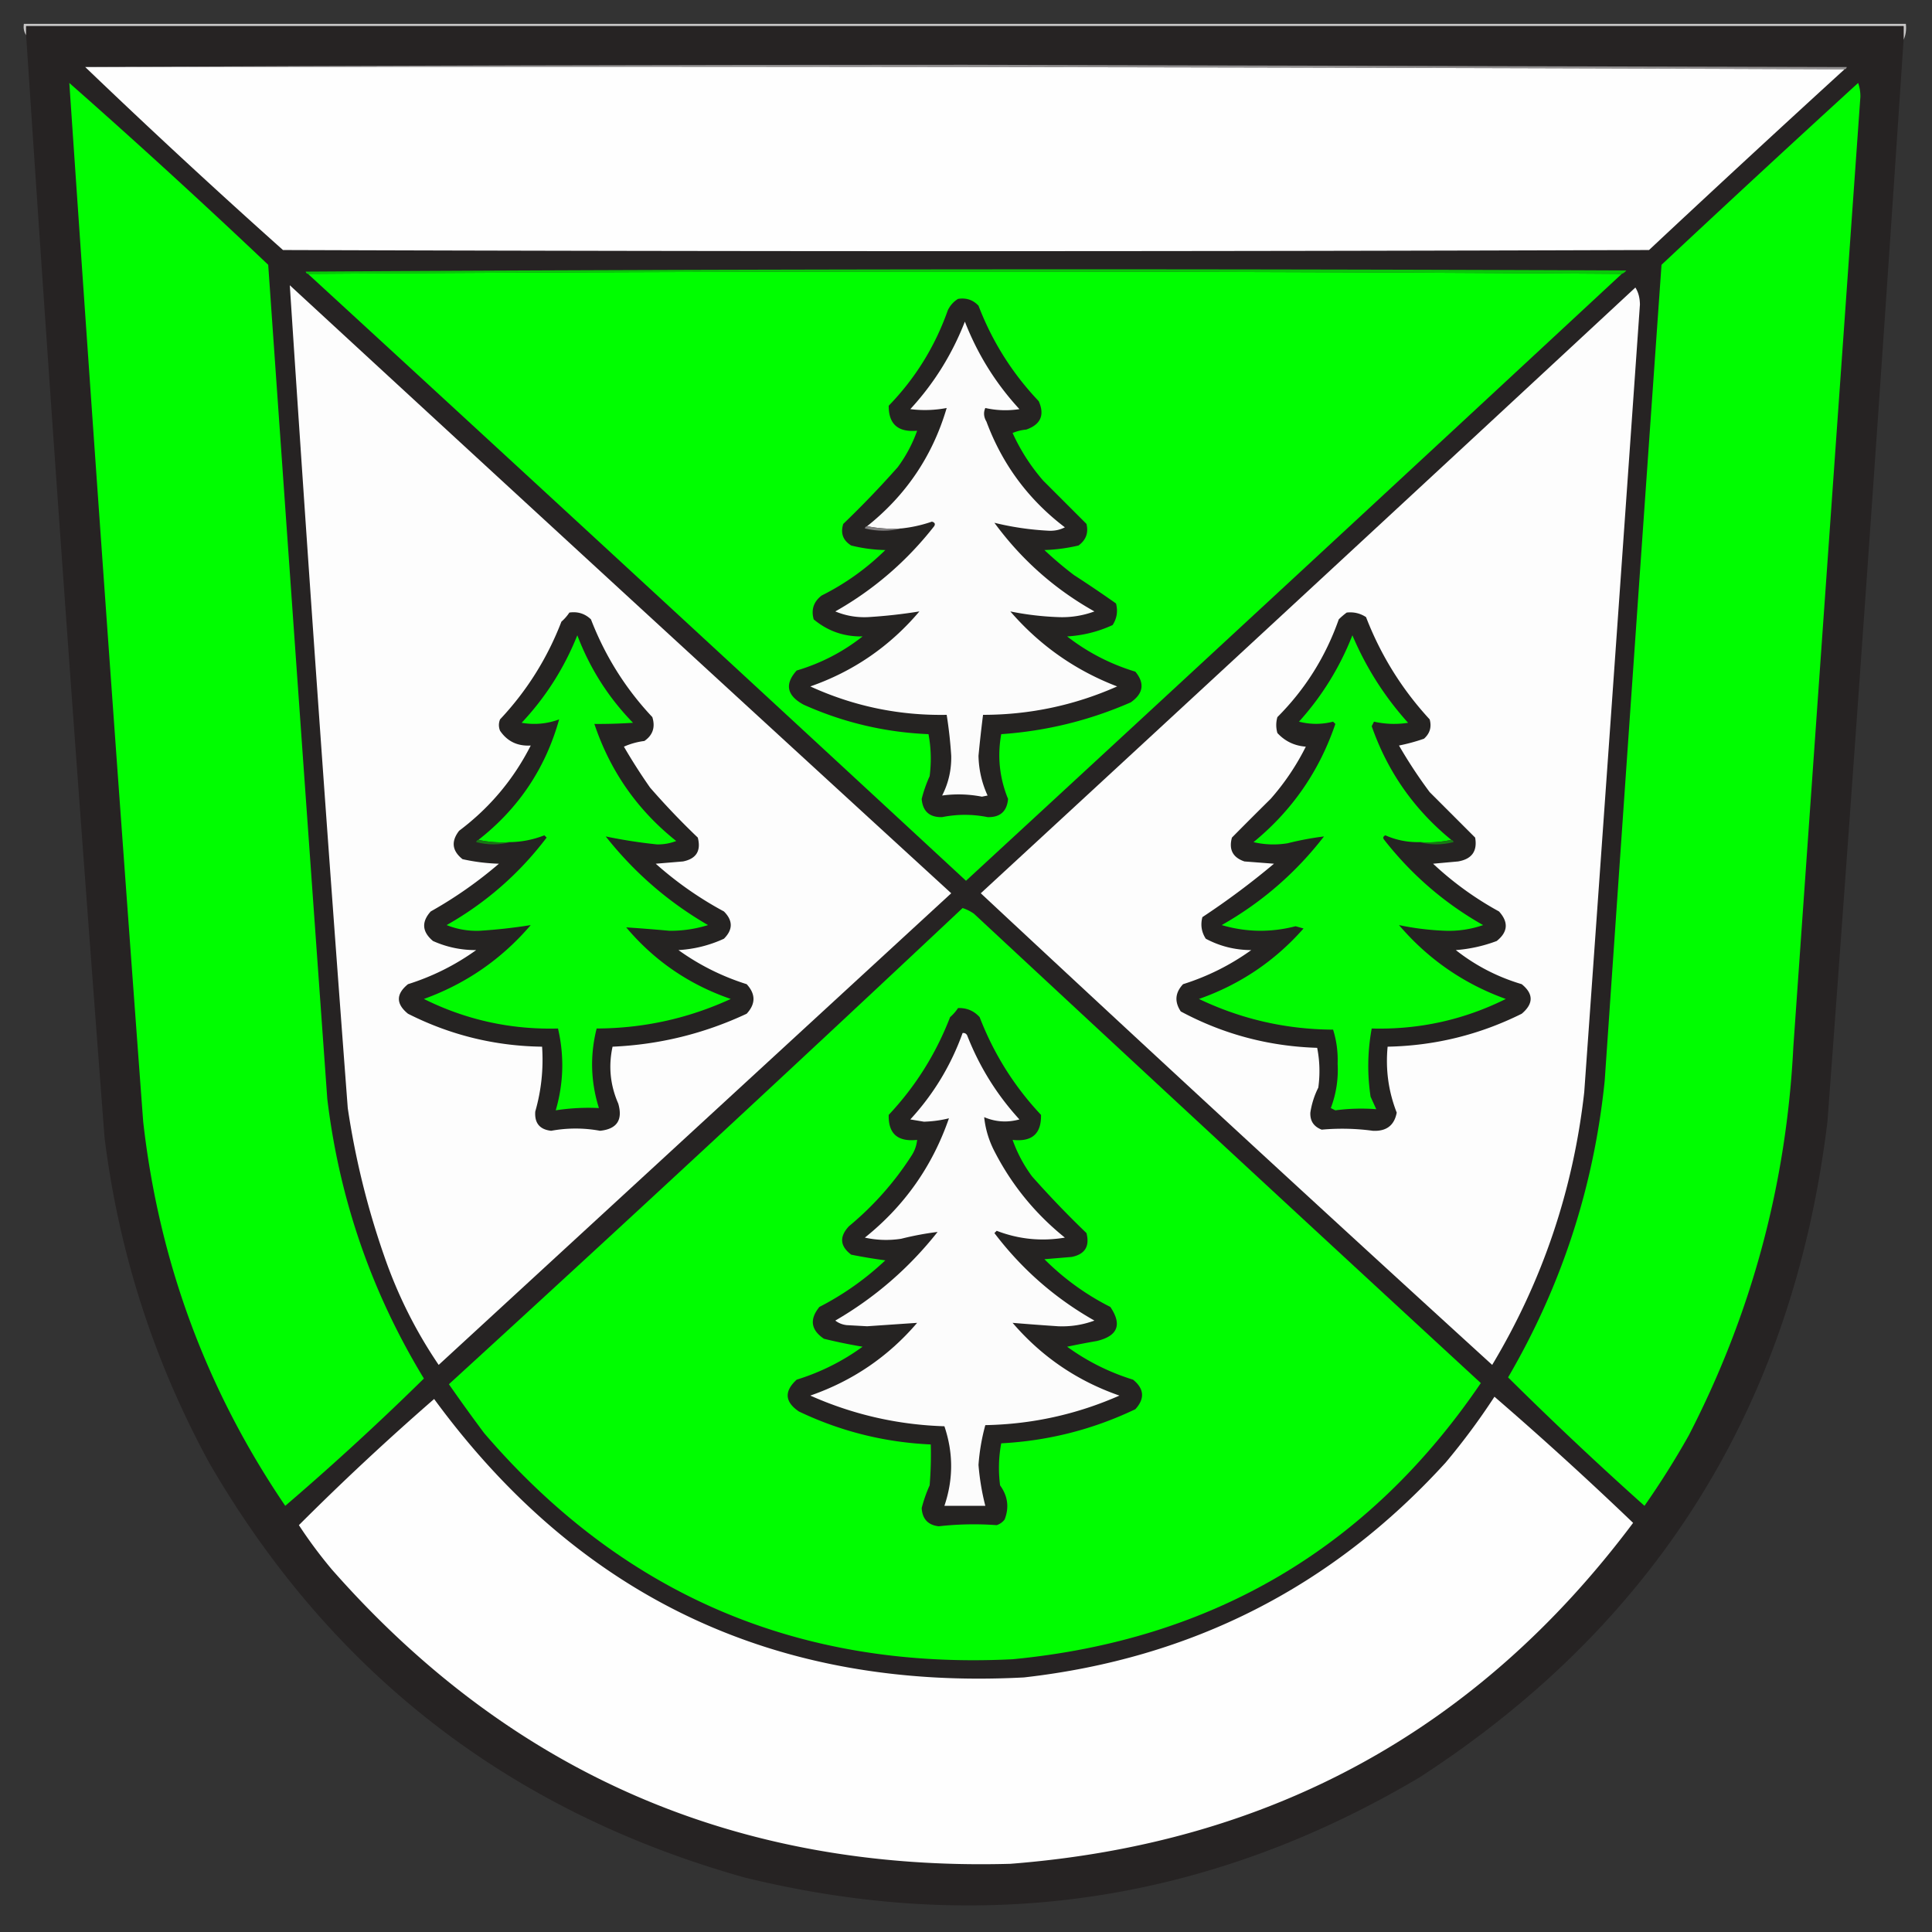 <svg xmlns="http://www.w3.org/2000/svg" width="850" height="850" style="shape-rendering:geometricPrecision;text-rendering:geometricPrecision;image-rendering:optimizeQuality;fill-rule:evenodd;clip-rule:evenodd"><rect width="100%" height="100%" fill="#333333" stroke="none"/><path style="opacity:1" fill="#c8c7c7" d="M837.5 17.5v-6h-826v4c-.951-1.419-1.284-3.085-1-5h828c.302 2.56-.032 4.893-1 7z"/><path style="opacity:1" fill="#262323" d="M837.5 17.5a61428.695 61428.695 0 0 1-33.5 476C788.827 618.119 728.994 714.286 624.5 782c-92.919 55.096-191.919 69.763-297 44C224.147 796.951 145.647 736.118 92 643.5c-24.358-44.74-39.691-92.407-46-143a46084.756 46084.756 0 0 1-34.5-485v-4h826v6z"/><path style="opacity:1" fill="#908e8f" d="M811.5 30.5c-257.833-1-515.833-1.333-774-1 128.264-.668 257.264-1 387-1l388 1c-.124.607-.457.94-1 1z"/><path style="opacity:1" fill="#fefefe" d="M37.5 29.5c258.167-.333 516.167 0 774 1a9553.38 9553.38 0 0 0-86 79.5c-200.333.667-400.667.667-601 0a3318.103 3318.103 0 0 1-87-80.5z"/><path style="opacity:1" fill="#00fd00" d="M30.5 36.5a3268.277 3268.277 0 0 1 87.5 80c8.556 122.34 17.223 244.674 26 367 5.321 44.131 19.487 85.131 42.5 123a1209.364 1209.364 0 0 1-61 56c-34.697-51.061-55.53-107.394-62.5-169a73652.61 73652.61 0 0 1-32.5-457zM817.5 36.5c.662 1.803.995 3.803 1 6a614457.344 614457.344 0 0 0-29.5 418c-3.007 60.363-18.34 117.363-46 171-6 10.67-12.5 21.004-19.5 31a1607.715 1607.715 0 0 1-60-56.5c23.573-40.386 37.74-83.886 42.5-130.5a194885.295 194885.295 0 0 1 25-359 9549.181 9549.181 0 0 1 86.5-80z"/><path style="opacity:1" fill="#09c608" d="M713.5 120.5a41771.443 41771.443 0 0 0-578 0c-.543-.06-.876-.393-1-1a56260.556 56260.556 0 0 1 581-.5c-.544.717-1.211 1.217-2 1.5z"/><path style="opacity:1" fill="#00fe00" d="M713.5 120.5a111095.44 111095.44 0 0 1-288.5 267 104052.261 104052.261 0 0 0-289.5-267 41771.443 41771.443 0 0 1 578 0z"/><path style="opacity:1" fill="#fdfdfd" d="M127.5 125.5c96.83 89.329 193.83 178.496 291 267.5-75.178 69.179-150.345 138.346-225.5 207.5-10.095-14.857-18.095-30.857-24-48a356.034 356.034 0 0 1-16-65 35551.372 35551.372 0 0 1-25.5-362zM719.5 126.5c1.309 2.071 1.975 4.571 2 7.5A282545.59 282545.59 0 0 1 697 480.5c-4.84 43.022-18.34 83.022-40.5 120a26030.853 26030.853 0 0 1-225-207.5 110536.256 110536.256 0 0 0 288-266.5z"/><path style="opacity:1" fill="#252322" d="M421.5 131.5c3.58-.577 6.58.423 9 3 6.058 15.79 14.892 29.79 26.5 42 2.695 6.112.862 10.279-5.5 12.5a20.2 20.2 0 0 0-6 1.5 86.557 86.557 0 0 0 13.5 21l19 19c.959 3.921-.208 7.088-3.5 9.5a76.404 76.404 0 0 1-15 2 160.621 160.621 0 0 0 13 11 551.159 551.159 0 0 1 18.5 12.5c.893 3.416.393 6.583-1.5 9.5-6.337 2.918-13.004 4.584-20 5 8.995 6.999 18.995 12.165 30 15.5 4.217 5.101 3.551 9.601-2 13.5-18.177 7.961-37.177 12.627-57 14-1.759 9.765-.759 19.265 3 28.5-.477 5.476-3.477 8.142-9 8a50.512 50.512 0 0 0-20 0c-5.523.142-8.523-2.524-9-8a59.343 59.343 0 0 1 3.5-10c.809-6.249.642-12.416-.5-18.5-19.189-.808-37.523-5.141-55-13-7.367-4.031-8.367-9.031-3-15 10.672-3.168 20.338-8.168 29-15-8.168.157-15.335-2.343-21.5-7.5-1.202-4.293-.035-7.793 3.5-10.5a109.565 109.565 0 0 0 28-20 67.445 67.445 0 0 1-15-2c-3.626-2.251-4.793-5.418-3.5-9.5a426.246 426.246 0 0 0 24-25c3.643-4.955 6.476-10.288 8.5-16-8.393.765-12.56-2.902-12.5-11 11.699-12.054 20.366-26.054 26-42 1.059-2.159 2.559-3.826 4.5-5z"/><path style="opacity:1" fill="#fcfcfc" d="M396.5 232.5c-5.195.321-10.195-.013-15-1 17.166-13.675 28.833-31.009 35-52a50.963 50.963 0 0 1-16 .5c10.395-11.279 18.395-24.112 24-38.5 5.605 14.388 13.605 27.221 24 38.5a39.924 39.924 0 0 1-15-.5c-.872 1.966-.705 3.966.5 6 7.003 18.84 18.503 34.34 34.5 46.5-2.129 1.103-4.463 1.603-7 1.5-8.216-.409-16.216-1.576-24-3.5 11.89 16.229 26.557 29.229 44 39a40.888 40.888 0 0 1-16 2.5 128.824 128.824 0 0 1-21-2.5c12.941 14.951 28.608 25.951 47 33-18.778 8.322-38.445 12.489-59 12.5a582.078 582.078 0 0 0-2 18c.126 6.136 1.46 11.969 4 17.5l-2.5.5c-5.857-1.131-11.69-1.298-17.5-.5 2.794-5.463 4.127-11.297 4-17.5a193.816 193.816 0 0 0-2-18c-20.962.374-40.962-3.792-60-12.5 18.96-6.615 34.96-17.615 48-33a226.566 226.566 0 0 1-22.5 2.5c-5.044.255-9.877-.579-14.5-2.5 16.909-9.567 31.409-22.067 43.5-37.5.591-.983.257-1.65-1-2a59.918 59.918 0 0 1-13.5 3z"/><path style="opacity:1" fill="#828081" d="M381.5 231.5c4.805.987 9.805 1.321 15 1-5.18 1.315-10.514 1.315-16 0 .124-.607.457-.94 1-1z"/><path style="opacity:1" fill="#252322" d="M250.5 269.5c3.692-.529 6.858.471 9.5 3 6.236 16.154 15.236 30.487 27 43 1.378 4.442.212 7.942-3.5 10.5a31.783 31.783 0 0 0-9 2.5 252.541 252.541 0 0 0 11.5 18 328.901 328.901 0 0 0 21 22c1.507 5.824-.659 9.324-6.5 10.5l-12 1a156.522 156.522 0 0 0 30 21c4 4 4 8 0 12-6.337 2.918-13.004 4.584-20 5 9.163 6.582 19.163 11.582 30 15 4 4.333 4 8.667 0 13-18.714 8.762-38.38 13.595-59 14.5-1.866 8.616-1.032 16.949 2.5 25 2.095 7.231-.572 11.231-8 12a59.257 59.257 0 0 0-21.5 0c-5.049-.552-7.382-3.385-7-8.5 2.657-9.27 3.657-18.77 3-28.5-20.783-.279-40.45-5.112-59-14.5-5.333-4.333-5.333-8.667 0-13 10.837-3.418 20.837-8.418 30-15-6.636.038-12.97-1.295-19-4-4.813-4.041-5.146-8.375-1-13a185.413 185.413 0 0 0 30-21 84.519 84.519 0 0 1-16-2c-4.624-3.664-5.124-7.831-1.5-12.5 13.45-10.109 23.95-22.609 31.5-37.5-5.811.344-10.311-1.823-13.5-6.5-.667-1.667-.667-3.333 0-5 11.764-12.513 20.764-26.846 27-43a19.552 19.552 0 0 0 3.5-4zM592.5 269.5c3.102-.346 5.935.321 8.5 2 6.499 16.818 15.832 31.818 28 45 .93 3.35.097 6.183-2.5 8.5a82.049 82.049 0 0 1-11 3 210.577 210.577 0 0 0 13.5 20.5l20 20c1.054 5.957-1.446 9.457-7.5 10.5l-11 1a142.055 142.055 0 0 0 29 21c4.269 4.709 3.936 9.042-1 13a64.713 64.713 0 0 1-18 4c8.662 6.832 18.328 11.832 29 15 5.226 4.251 5.226 8.585 0 13-18.583 9.25-38.249 14.083-59 14.5-.968 10.052.366 19.718 4 29-1.051 5.632-4.551 8.299-10.5 8a100.13 100.13 0 0 0-22.5-.5c-3.497-1.323-5.164-3.823-5-7.5.58-3.833 1.747-7.5 3.5-11 .807-5.916.641-11.75-.5-17.5-21.327-.664-41.327-5.997-60-16-2.845-4.264-2.512-8.264 1-12 10.837-3.418 20.837-8.418 30-15-7.142-.025-13.808-1.692-20-5-1.893-2.917-2.393-6.084-1.5-9.5a341.314 341.314 0 0 0 31.5-23.5l-13-1c-5.117-1.732-6.95-5.232-5.5-10.5a1988.823 1988.823 0 0 1 17-17 106.649 106.649 0 0 0 15.5-23c-4.999-.382-9.165-2.382-12.5-6a12.494 12.494 0 0 1 0-7c12.226-12.243 21.226-26.576 27-43a30.233 30.233 0 0 1 3.5-3z"/><path style="opacity:1" fill="#01fb01" d="M224.5 370.5c-4.863.319-9.53-.014-14-1 17.654-13.812 29.488-31.478 35.5-53-5.313 1.974-10.813 2.474-16.5 1.5 10.566-11.248 18.733-24.081 24.5-38.5 5.532 14.578 13.699 27.411 24.5 38.5-5.839.383-11.506.549-17 .5 6.954 20.758 18.954 37.925 36 51.5a21.978 21.978 0 0 1-8.5 1.5 224.965 224.965 0 0 1-22.5-3.5c12.536 15.871 27.536 28.871 45 39a55.245 55.245 0 0 1-17 2.5 804.673 804.673 0 0 0-19-1.5c12.38 14.699 27.713 25.199 46 31.5-18.69 8.588-38.357 12.921-59 13-2.961 11.773-2.628 23.44 1 35a93.824 93.824 0 0 0-19 1c3.471-11.919 3.804-23.919 1-36-20.796.55-40.463-3.784-59-13 18.534-6.702 34.2-17.536 47-32.5a230.645 230.645 0 0 1-22.5 2.5c-5.027.178-9.861-.655-14.5-2.5 17.311-9.811 31.978-22.644 44-38.5l-1-1a42.962 42.962 0 0 1-15 3zM638.5 369.5c-4.47.986-9.137 1.319-14 1a34.83 34.83 0 0 1-15-3c-1.021.502-1.188 1.168-.5 2 12.091 15.433 26.591 27.933 43.5 37.5-5.321 1.845-10.821 2.678-16.5 2.5a119.554 119.554 0 0 1-20.5-2.5c12.823 14.997 28.49 25.831 47 32.5-18.533 9.215-38.2 13.548-59 13-1.837 10-2.004 20-.5 30 .837 1.851 1.671 3.684 2.5 5.5a85.854 85.854 0 0 0-18 .5l-2-1c2.372-6.271 3.372-12.771 3-19.5.187-5.166-.48-10.166-2-15-20.73-.111-40.397-4.611-59-13.5 18.057-6.357 33.39-16.69 46-31l-3.5-1c-10.916 2.822-21.749 2.655-32.5-.5 17.59-9.969 32.59-22.969 45-39a132.98 132.98 0 0 0-16 3 38.064 38.064 0 0 1-15-.5c16.942-13.875 28.942-31.208 36-52l-1-1c-4.979 1.283-9.979 1.283-15 0 10.102-11.191 17.935-23.858 23.5-38 6.032 14.239 14.198 27.072 24.5 38.5a39.924 39.924 0 0 1-15-.5l-1 2c6.959 19.96 18.626 36.626 35 50z"/><path style="opacity:1" fill="#187815" d="M210.5 369.5c4.47.986 9.137 1.319 14 1-4.848 1.314-9.848 1.314-15 0 .124-.607.457-.94 1-1z"/><path style="opacity:1" fill="#177b14" d="M638.5 369.5c.543.06.876.393 1 1-5.152 1.314-10.152 1.314-15 0 4.863.319 9.53-.014 14-1z"/><path style="opacity:1" fill="#00fd00" d="M423.5 399.5a19.177 19.177 0 0 1 5 2.5 64109.068 64109.068 0 0 0 223 206.5c-49.323 72.523-117.99 113.023-206 121.5-94.077 4.691-171.577-28.476-232.5-99.5a774.807 774.807 0 0 1-15.5-21.5 22419.105 22419.105 0 0 0 226-209.5z"/><path style="opacity:1" fill="#252322" d="M421.5 443.5c3.81-.121 6.977 1.212 9.5 4 6.236 16.154 15.236 30.487 27 43 .191 8.299-3.976 11.966-12.5 11 2.024 5.712 4.857 11.045 8.5 16a426.246 426.246 0 0 0 24 25c1.507 5.824-.659 9.324-6.5 10.5l-12 1a112.595 112.595 0 0 0 29 21c5.273 7.796 3.273 12.796-6 15a349.718 349.718 0 0 0-13 2.5c8.83 6.415 18.497 11.248 29 14.5 4.92 4.003 5.253 8.337 1 13-18.653 8.913-38.319 13.913-59 15-1.142 6.084-1.309 12.251-.5 18.5 3.399 4.715 4.066 9.715 2 15a6.978 6.978 0 0 1-3.5 2.5 138.509 138.509 0 0 0-25.5.5c-4.688-.524-7.188-3.19-7.5-8a61.522 61.522 0 0 1 3.5-10c.499-5.991.666-11.991.5-18-20.346-.927-39.68-5.76-58-14.5-6.242-4.219-6.575-8.885-1-14 10.503-3.252 20.17-8.085 29-14.5a228.643 228.643 0 0 1-17-3.5c-5.759-3.892-6.426-8.559-2-14a126.39 126.39 0 0 0 29-20.5 227.454 227.454 0 0 1-15-2.5c-4.962-3.744-5.296-7.911-1-12.5 10.81-8.97 19.976-19.304 27.5-31 1.411-2.15 2.245-4.484 2.5-7-8.551.937-12.718-2.73-12.5-11 11.764-12.513 20.764-26.846 27-43a19.552 19.552 0 0 0 3.5-4z"/><path style="opacity:1" fill="#fcfcfc" d="M423.5 454.5c.876-.131 1.543.202 2 1 5.4 13.812 13.066 26.145 23 37-5.324 1.458-10.49 1.125-15.5-1 .493 4.823 1.826 9.49 4 14 7.632 15.235 18.132 28.235 31.5 39-10.295 1.732-20.295.732-30-3l-1 1c12.048 15.885 26.715 28.718 44 38.5-5.142 1.899-10.475 2.733-16 2.5-6.711-.447-13.377-.947-20-1.5 12.789 14.894 28.455 25.561 47 32-18.776 8.277-38.443 12.61-59 13a89.804 89.804 0 0 0-3 17.5 106.524 106.524 0 0 0 3 18h-18c3.95-11.649 3.95-23.315 0-35-20.572-.65-40.239-5.15-59-13.5 18.62-6.466 34.287-17.132 47-32-7.295.493-14.628.993-22 1.5l-9-.5c-1.884-.216-3.551-.883-5-2 17.464-10.129 32.464-23.129 45-39a132.98 132.98 0 0 0-16 3 43.233 43.233 0 0 1-16-.5c17.371-13.895 29.705-31.395 37-52.5-3.513.881-7.18 1.381-11 1.5l-6-1c10.215-11.092 17.882-23.759 23-38z"/><path style="opacity:1" fill="#fefefe" d="M657.5 614.5a1586.185 1586.185 0 0 1 61 55.5c-68.219 91.13-159.553 141.13-274 150-120.071 3.362-219.571-39.805-298.5-129.5a204.242 204.242 0 0 1-14.5-19.5 1171.425 1171.425 0 0 1 59.5-55.5c64.019 87.417 150.519 128.25 259.5 122.5 73.888-8.359 135.721-39.859 185.5-94.5a299.91 299.91 0 0 0 21.5-29z"/></svg>
